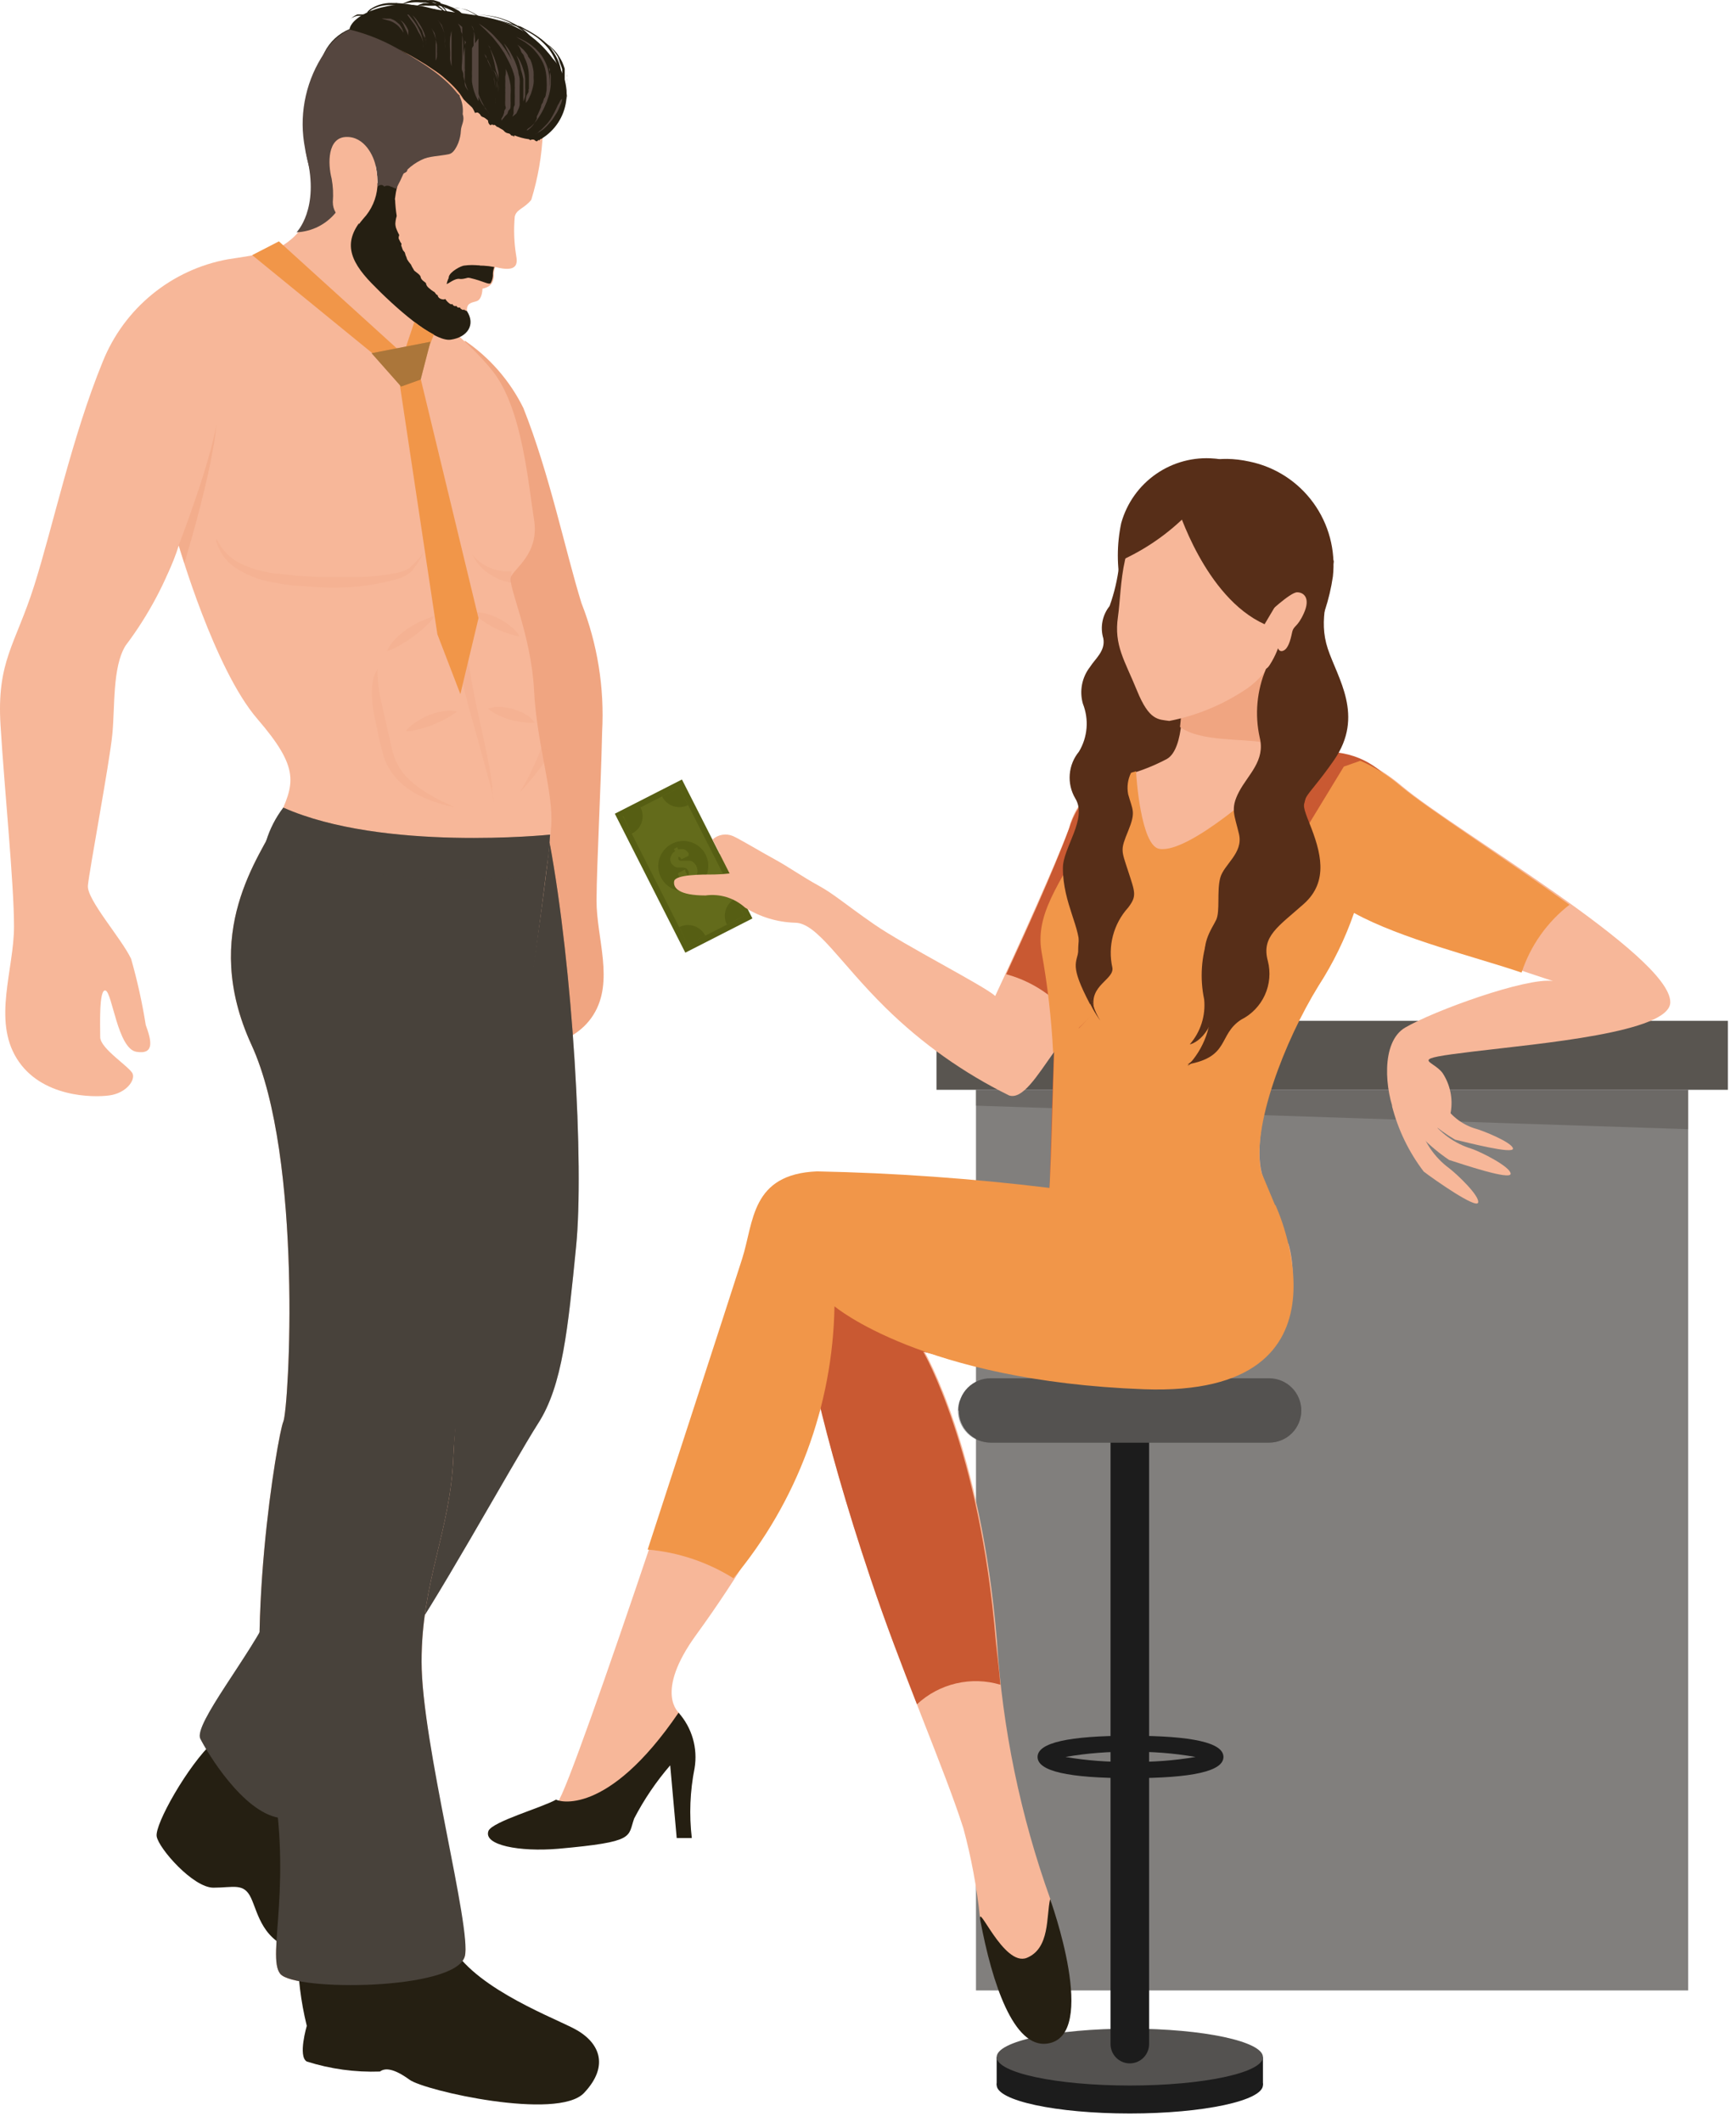<svg width="207" height="253" viewBox="0 0 207 253" fill="none" xmlns="http://www.w3.org/2000/svg">
<path d="M201.298 129.954H116.376V237.35H201.298V129.954Z" fill="#817F7D"/>
<path d="M206.035 121.729H111.666V129.954H206.035V121.729Z" fill="#595550"/>
<path opacity="0.5" d="M116.376 129.954V131.843L201.298 134.65V129.954H116.376Z" fill="#595550"/>
<path d="M58.996 110.586C59.993 108.391 63.733 104.473 63.512 102.833C63.29 101.194 61.406 90.107 61.129 87.162C61.212 84.026 60.772 80.899 59.827 77.909C59.079 76.491 57.527 73.24 56.363 70.823L55.421 40.618C58.401 42.646 60.806 45.413 62.404 48.649C65.534 56.513 67.418 65.738 69.33 71.906C71.246 76.791 72.088 82.032 71.796 87.273C71.658 93.858 71.159 102.833 71.131 107.335C71.103 111.836 73.292 117.005 70.743 121.034C68.194 125.063 62.791 125.063 61.129 124.868C59.467 124.674 58.358 123.312 58.774 122.618C59.19 121.923 62.126 119.978 62.154 118.728C62.182 117.477 62.32 113.698 61.628 113.809C60.935 113.92 60.325 119.978 58.358 120.228C56.391 120.478 56.834 118.95 57.416 117.449C57.791 115.129 58.318 112.836 58.996 110.586V110.586Z" fill="#F0A581"/>
<path d="M65.534 100.472C68.305 115.393 69.663 138.929 68.693 148.654C67.723 158.38 67.086 165.187 64.177 169.717C61.267 174.246 50.905 193.058 47.691 196.948C44.477 200.838 47.691 164.215 47.691 164.215L51.57 107.502L65.534 100.472Z" fill="#48423B"/>
<g style="mix-blend-mode:multiply" opacity="0.3">
<path d="M65.534 100.472C68.305 115.393 69.663 138.929 68.693 148.654C67.723 158.38 67.086 165.187 64.177 169.717C61.267 174.246 50.905 193.058 47.691 196.948C44.477 200.838 47.691 164.215 47.691 164.215L51.57 107.502L65.534 100.472Z" fill="#48423B"/>
</g>
<path d="M36.608 27.364C34.697 29.948 30.374 30.421 27.16 30.921C23.851 31.526 20.748 32.963 18.142 35.096C15.535 37.229 13.51 39.989 12.254 43.119C8.569 52.122 6.325 62.737 4.081 69.823C1.836 76.908 -0.408 78.826 0.063 86.495C0.534 94.164 1.67 105.334 1.67 110.475C1.67 115.615 -0.879 121.59 2.003 126.23C4.884 130.87 11.091 130.898 13.058 130.62C15.025 130.343 16.105 128.87 15.828 128.064C15.551 127.258 11.949 125.063 11.949 123.674C11.949 122.284 11.783 117.866 12.587 118.116C13.39 118.366 14.027 125.063 16.272 125.424C18.516 125.785 18.017 123.979 17.38 122.229C16.956 119.566 16.373 116.93 15.634 114.337C14.498 111.92 10.342 107.279 10.481 105.612C10.62 103.945 13.058 90.968 13.39 87.606C13.723 84.244 13.39 79.548 14.969 76.992C17.703 73.372 19.845 69.338 21.314 65.043C21.314 65.043 25.553 79.77 30.679 85.717C35.805 91.663 35.168 93.441 33.09 97.776C31.012 102.111 23.808 111.17 29.986 124.591C36.165 138.012 34.447 168.022 33.782 169.522C33.117 171.023 28.961 195.364 32.065 209.841C35.168 224.318 31.704 233.293 33.422 235.377C35.14 237.461 54.036 237.267 55.421 233.293C56.253 231.015 50.268 207.785 50.268 198.143C50.268 188.501 53.703 182.61 54.064 173.662C54.424 164.715 57.499 140.568 59.91 133.677C62.32 126.786 65.451 102.639 65.728 98.499C66.005 94.358 64.01 88.857 63.678 82.299C63.346 75.741 60.575 69.906 60.907 68.85C61.24 67.794 64.343 66.071 63.678 61.959C63.013 57.846 62.293 48.871 58.857 44.397C55.421 39.924 48.55 35.422 48.218 33.7C47.885 31.977 36.608 27.364 36.608 27.364Z" fill="#F7B799"/>
<path d="M35.5 232.71C35.503 235.697 35.866 238.673 36.581 241.574C36.581 241.574 35.5 245.214 36.581 245.825C39.401 246.72 42.352 247.124 45.308 247.02C45.918 246.548 46.998 246.659 48.827 247.993C50.656 249.326 66.504 252.883 69.635 249.576C72.766 246.27 71.463 243.408 68.305 241.824C65.146 240.24 55.754 236.6 53.51 231.376C51.265 226.152 35.5 232.71 35.5 232.71Z" fill="#251F12"/>
<path d="M25.443 207.701C22.423 210.48 18.433 217.538 18.682 218.983C18.931 220.428 23.032 225.096 25.443 225.096C27.853 225.096 29.072 224.485 29.931 226.319C30.79 228.153 31.261 231.515 35.472 232.626C39.684 233.738 44.311 221.678 43.785 220.122C43.258 218.566 25.443 207.701 25.443 207.701Z" fill="#251F12"/>
<path d="M37.218 23.529C36.858 28.559 32.286 30.615 28.435 30.865C33.906 34.87 39.962 38.001 46.389 40.146C46.389 40.146 47.442 36.228 50.296 37.367C52.651 38.173 37.218 23.529 37.218 23.529Z" fill="#F7B799"/>
<path d="M37.606 21.029C37.606 21.695 37.772 23.39 37.883 24.835C38.16 29.476 36.691 30.587 36.691 30.587C36.691 30.587 38.132 28.948 40.321 31.004C42.115 32.709 44.063 34.244 46.139 35.589L41.568 21.251L37.606 21.029Z" fill="#F7B799"/>
<path d="M38.16 23.057C39.803 25.543 41.178 28.198 42.261 30.976C42.648 31.727 44.616 30.504 44.699 29.392C44.782 28.281 45.752 25.669 44.145 24.835C42.204 24.072 40.202 23.477 38.16 23.057V23.057Z" fill="#F7B799"/>
<path d="M40.044 25.336C39.475 26.04 38.763 26.614 37.956 27.022C37.149 27.429 36.264 27.659 35.362 27.698C35.362 27.698 38.132 24.919 36.581 18.695C35.999 16.333 38.077 19.389 38.077 19.389L40.044 25.336Z" fill="#55463F"/>
<path d="M59.051 31.838C58.958 32.078 58.902 32.331 58.885 32.588C58.885 33.283 58.885 34.144 57.527 34.422C57.527 34.422 57.527 35.728 56.807 35.922C56.086 36.117 55.643 36.2 55.671 37.09C55.698 37.979 51.709 36.7 51.709 36.7L45.724 27.169L45.502 18.833L50.212 16.305L53.981 9.303L61.101 13.915L64.731 15.805C64.617 18.53 64.151 21.23 63.346 23.835C62.487 24.891 61.572 24.947 61.378 25.836C61.241 27.374 61.297 28.924 61.544 30.448C61.711 31.365 61.794 32.56 59.051 31.838Z" fill="#F7B799"/>
<path d="M65.922 6.996C61.572 1.105 55.643 2.106 51.099 0.911C46.555 -0.284 42.011 1.717 41.679 3.467C40.381 4.003 39.319 4.99 38.687 6.246C37.947 7.692 37.451 9.25 37.218 10.859L38.797 11.859C40.155 12.748 41.568 13.498 42.981 14.36C43.823 14.76 44.606 15.275 45.308 15.888C45.918 16.36 45.308 12.915 45.946 13.415C46.084 13.415 48.301 14.971 48.412 15.082C49.575 14.276 50.767 16.583 51.958 16.36C53.925 15.944 54.729 11.053 54.729 11.22C54.729 11.386 60.519 17.527 64.592 16.527C65.376 16.047 66.043 15.4 66.547 14.63C67.051 13.861 67.378 12.989 67.505 12.077C67.632 11.165 67.556 10.237 67.282 9.358C67.009 8.48 66.544 7.673 65.922 6.996Z" fill="#251F12"/>
<path d="M56.336 31.699C54.978 31.699 53.565 32.282 53.26 33.866C53.644 33.555 54.09 33.329 54.568 33.204C55.045 33.08 55.544 33.059 56.031 33.144C57.693 33.533 58.192 33.95 58.497 33.783C58.708 33.422 58.805 33.005 58.774 32.588C58.791 32.331 58.847 32.078 58.94 31.838C58.082 31.674 57.206 31.627 56.336 31.699V31.699Z" fill="#251F12"/>
<path d="M64.537 15.638C64.688 15.424 64.827 15.201 64.952 14.971C65.308 14.392 65.623 13.788 65.894 13.165C66.281 12.281 66.533 11.345 66.642 10.386C66.712 9.851 66.712 9.31 66.642 8.775C66.593 8.215 66.443 7.669 66.199 7.163C65.984 6.642 65.694 6.156 65.34 5.718C64.987 5.304 64.598 4.923 64.177 4.579C63.766 4.265 63.331 3.987 62.874 3.745C62.476 3.516 62.059 3.321 61.628 3.162L60.575 2.8L59.688 2.495L58.94 2.272L59.716 2.467L60.575 2.717C60.953 2.808 61.324 2.928 61.683 3.078C62.099 3.078 62.514 3.439 62.958 3.634C63.419 3.882 63.863 4.16 64.287 4.468C64.742 4.792 65.16 5.165 65.534 5.579C65.905 6.031 66.222 6.525 66.476 7.052C66.726 7.577 66.885 8.141 66.947 8.719C67.002 9.283 67.002 9.85 66.947 10.414C66.821 11.366 66.579 12.299 66.227 13.193C65.96 13.84 65.655 14.471 65.313 15.082C65.18 15.323 65.032 15.556 64.869 15.777L64.537 15.638Z" fill="#251F12"/>
<path d="M63.345 15.666C63.507 15.527 63.639 15.357 63.733 15.165C64.07 14.496 64.322 13.786 64.481 13.054C64.737 12.008 64.867 10.935 64.869 9.858C64.878 8.623 64.652 7.397 64.204 6.246C63.968 5.667 63.651 5.124 63.262 4.634C62.891 4.147 62.441 3.724 61.932 3.384C61.055 2.741 60.056 2.287 58.995 2.05C58.25 1.869 57.489 1.757 56.724 1.717V1.717C57.496 1.749 58.265 1.842 59.023 1.995C60.1 2.23 61.124 2.664 62.043 3.273C62.56 3.614 63.018 4.036 63.401 4.523C63.81 5.024 64.154 5.575 64.426 6.163C64.924 7.341 65.187 8.606 65.202 9.886C65.222 10.996 65.12 12.105 64.897 13.193C64.737 13.97 64.486 14.725 64.149 15.443C64.036 15.655 63.896 15.851 63.733 16.027C63.688 16.04 63.64 16.04 63.595 16.027H63.429L63.345 15.666Z" fill="#251F12"/>
<path d="M53.814 9.08V8.858C53.996 8.348 54.108 7.815 54.147 7.274C54.227 6.498 54.227 5.716 54.147 4.94C54.062 4.498 53.951 4.062 53.814 3.634C53.671 3.204 53.475 2.794 53.233 2.411C53.094 1.971 52.899 1.55 52.651 1.161C52.315 0.886 51.942 0.662 51.542 0.494L50.794 0.3H50.185C49.816 0.258 49.445 0.258 49.077 0.3C48.76 0.326 48.445 0.372 48.135 0.438L47.414 0.577L46.805 0.772L47.414 0.577C47.647 0.489 47.889 0.424 48.135 0.383C48.439 0.238 48.754 0.117 49.077 0.022C49.455 -0.007 49.834 -0.007 50.212 0.022H50.822L51.459 0.216C51.906 0.402 52.311 0.676 52.651 1.022C53.022 1.316 53.349 1.662 53.62 2.05C53.871 2.456 54.084 2.884 54.258 3.328C54.421 3.753 54.551 4.189 54.646 4.634C54.8 5.44 54.865 6.26 54.84 7.08C54.833 7.667 54.73 8.249 54.535 8.802C54.539 8.895 54.539 8.988 54.535 9.08C54.535 9.08 54.535 9.247 54.396 9.33L53.814 9.08Z" fill="#251F12"/>
<path d="M52.429 6.079L52.651 5.774C52.749 5.665 52.833 5.543 52.9 5.412C53.014 5.249 53.107 5.071 53.177 4.884C53.281 4.671 53.365 4.447 53.426 4.217C53.488 3.961 53.535 3.701 53.565 3.439C53.58 3.31 53.58 3.18 53.565 3.05C53.579 2.903 53.579 2.754 53.565 2.606C53.565 2.467 53.565 2.328 53.565 2.189L53.399 1.772C53.285 1.506 53.125 1.261 52.928 1.05L52.789 0.883L52.651 0.772L52.29 0.522C52.054 0.397 51.803 0.304 51.542 0.244C51.303 0.22 51.062 0.22 50.822 0.244H49.326L49.88 0.022H50.351H50.988C51.228 -0.003 51.469 -0.003 51.709 0.022C51.974 0.084 52.233 0.167 52.484 0.272C52.548 0.388 52.603 0.509 52.651 0.633H52.845V0.8C53.078 1.021 53.266 1.285 53.399 1.578L53.565 1.995C53.578 2.152 53.578 2.31 53.565 2.467C53.579 2.615 53.579 2.764 53.565 2.912C53.578 3.059 53.578 3.208 53.565 3.356C53.58 3.643 53.58 3.931 53.565 4.217C53.508 4.463 53.433 4.704 53.343 4.94C53.285 5.149 53.191 5.346 53.066 5.523C52.995 5.678 52.912 5.827 52.817 5.968L52.54 6.274L52.429 6.079Z" fill="#251F12"/>
<path d="M60.436 9.58C60.436 9.58 60.436 9.358 60.436 8.941V8.58V8.191C60.416 7.88 60.361 7.572 60.27 7.274C60.2 6.907 60.108 6.545 59.993 6.19C59.86 5.792 59.703 5.402 59.522 5.023C59.522 4.801 59.3 4.634 59.217 4.44C59.12 4.232 58.999 4.036 58.857 3.856L58.469 3.273L57.86 2.8C57.721 2.634 57.527 2.495 57.361 2.328C57.281 2.239 57.188 2.164 57.084 2.106L56.807 1.856C56.447 1.595 56.056 1.38 55.643 1.216C55.25 1.066 54.841 0.963 54.424 0.911H53.842H53.011H52.789H52.318L51.626 1.105L50.988 1.383L51.598 1.161C51.825 1.05 52.068 0.975 52.318 0.939H52.761H53.842C54.035 0.911 54.231 0.911 54.424 0.939C54.857 0.972 55.285 1.056 55.698 1.189C56.121 1.369 56.529 1.582 56.917 1.828L57.222 2.022C57.326 2.081 57.42 2.156 57.499 2.245L58.053 2.717L58.525 3.245L58.968 3.828C58.968 3.995 59.217 4.217 59.356 4.412C59.477 4.6 59.588 4.795 59.688 4.996C59.882 5.412 60.076 5.801 60.215 6.19C60.353 6.579 60.464 6.968 60.547 7.302C60.638 7.622 60.712 7.946 60.769 8.274C60.79 8.524 60.79 8.775 60.769 9.025C60.769 9.441 60.769 9.692 60.769 9.692L60.436 9.58Z" fill="#251F12"/>
<path d="M49.16 3.578C49.121 3.316 49.066 3.056 48.993 2.8C48.904 2.492 48.784 2.194 48.633 1.911L48.356 1.439C48.218 1.3 48.107 1.133 47.968 1.022C47.83 0.911 47.968 1.022 47.746 0.855L47.497 0.55C47.378 0.46 47.247 0.385 47.109 0.327C46.934 0.315 46.758 0.315 46.583 0.327C46.435 0.314 46.287 0.314 46.139 0.327H45.142H45.419H46.611C46.786 0.314 46.962 0.314 47.137 0.327C47.328 0.384 47.514 0.459 47.691 0.55H47.968L48.218 0.716C48.378 0.841 48.527 0.98 48.661 1.133L49.021 1.606C49.192 1.909 49.34 2.225 49.464 2.55C49.557 2.785 49.631 3.026 49.686 3.273C49.698 3.346 49.698 3.421 49.686 3.495V3.495L49.16 3.578Z" fill="#251F12"/>
<path d="M50.24 1.383L49.88 1.272L49.132 1.022C48.315 0.809 47.48 0.669 46.638 0.605C45.838 0.57 45.044 0.752 44.339 1.133L43.978 1.439L43.757 1.717L43.591 1.995L43.729 1.717L43.812 1.411C43.919 1.286 44.04 1.174 44.172 1.078C44.905 0.596 45.763 0.345 46.638 0.355C47.513 0.345 48.386 0.429 49.243 0.605L50.074 0.8H50.379L50.24 1.383Z" fill="#251F12"/>
<path d="M56.973 4.162L56.807 3.828C56.72 3.726 56.646 3.614 56.585 3.495L56.225 3.078C55.908 2.746 55.565 2.44 55.2 2.161L54.59 1.689L53.87 1.272L53.149 0.939C52.909 0.831 52.658 0.747 52.401 0.689C52.171 0.662 51.939 0.662 51.709 0.689H51.348H51.044C50.86 0.66 50.673 0.66 50.489 0.689H50.074H49.714L50.074 0.522L50.489 0.383C50.674 0.365 50.859 0.365 51.044 0.383H51.709C51.958 0.383 52.18 0.383 52.457 0.383L53.233 0.605L54.008 0.911L54.729 1.3L55.421 1.883C55.813 2.161 56.183 2.468 56.53 2.8L56.917 3.217L57.222 3.578C57.278 3.695 57.343 3.806 57.416 3.912L56.973 4.162Z" fill="#251F12"/>
<path d="M44.81 2.8C44.81 2.8 44.81 2.8 44.643 2.8H44.477L44.339 2.384C44.039 2.141 43.689 1.969 43.313 1.883H42.676C42.492 1.905 42.313 1.962 42.15 2.05C42.021 2.097 41.899 2.162 41.79 2.245V2.245L42.122 1.995C42.275 1.88 42.443 1.786 42.621 1.717H42.953H43.313C43.743 1.758 44.158 1.89 44.532 2.106H44.727H44.865L44.81 2.8Z" fill="#251F12"/>
<path d="M64.703 16.471C64.525 16.519 64.368 16.627 64.26 16.777C64.26 16.777 64.26 16.583 64.121 16.777C63.983 16.972 63.733 16.694 63.733 16.694C63.733 16.694 63.456 16.527 63.318 16.694C63.179 16.861 63.318 16.694 63.318 16.694C63.318 16.694 63.318 16.694 63.179 16.694C63.041 16.694 63.179 16.694 63.179 16.694C63.179 16.694 63.041 16.499 62.93 16.471C62.819 16.444 62.93 16.471 62.93 16.471C62.93 16.471 62.791 16.166 62.542 16.221C62.488 16.202 62.43 16.202 62.376 16.221C62.376 16.221 62.376 15.999 62.126 15.944C61.877 15.888 62.32 15.694 62.376 15.666C62.431 15.638 62.376 15.443 62.93 15.666C63.5 15.978 64.093 16.247 64.703 16.471V16.471Z" fill="#251F12"/>
<path d="M55.061 11.359C55.749 11.925 56.291 12.65 56.64 13.47C56.64 13.47 57.111 13.248 57.278 13.693C57.444 14.137 58.192 13.915 58.192 14.36C58.192 14.804 58.497 14.943 58.497 14.943C58.517 14.915 58.544 14.891 58.576 14.875C58.607 14.859 58.642 14.851 58.677 14.851C58.712 14.851 58.747 14.859 58.778 14.875C58.809 14.891 58.837 14.915 58.857 14.943C58.857 14.943 59.023 14.638 59.217 15.11C59.376 15.101 59.535 15.134 59.676 15.208C59.817 15.281 59.936 15.391 60.021 15.527C60.381 16.027 60.741 15.805 60.88 16.055C61.018 16.305 61.212 16.055 61.295 16.36C61.295 16.36 61.295 15.916 61.628 16.11C61.96 16.305 61.932 15.388 61.461 15.11C60.99 14.832 58.857 13.915 58.608 13.915C58.358 13.915 55.061 11.359 55.061 11.359Z" fill="#251F12"/>
<path d="M54.784 11.442C55.116 12.113 55.25 12.865 55.172 13.61C55.449 14.471 54.978 14.86 54.95 15.638C54.923 16.416 54.535 17.805 53.814 18.139C53.094 18.472 51.986 16.916 51.986 16.916L52.651 13.47L54.784 11.442Z" fill="#55463F"/>
<path d="M43.313 25.975C40.903 28.753 41.596 30.976 44.311 33.783C47.026 36.589 51.736 40.785 53.731 40.507C55.726 40.229 56.751 38.729 55.671 37.09C55.671 37.09 53.177 37.09 50.129 33.338C48.806 31.848 47.862 30.059 47.38 28.123C46.897 26.187 46.89 24.163 47.359 22.223C47.359 22.223 47.109 22.251 47.109 22.251C47.109 22.251 46.195 22.057 46.056 21.89C45.918 21.723 45.724 21.89 45.724 21.89C45.724 21.89 45.475 21.529 44.92 21.89C44.89 23.401 44.32 24.85 43.313 25.975Z" fill="#251F12"/>
<path d="M45.004 22.251C45.558 21.807 45.807 22.251 45.807 22.251C45.924 22.18 46.058 22.142 46.195 22.142C46.332 22.142 46.466 22.18 46.583 22.251C46.749 22.251 47.276 22.613 47.303 22.474C48.411 18.417 51.542 18.806 53.51 18.389C55.477 17.972 54.673 11.637 54.84 11.275C52.999 9.188 50.755 7.496 48.245 6.302C46.22 5.026 44.003 4.088 41.679 3.523C40.419 4.117 39.373 5.087 38.686 6.302C36.571 9.427 35.7 13.234 36.248 16.972C36.453 18.377 36.777 19.762 37.218 21.112C37.704 22.637 38.606 23.994 39.822 25.03C39.822 25.03 39.268 17.639 41.374 17.611C42.079 17.689 42.757 17.93 43.353 18.316C43.95 18.701 44.448 19.221 44.81 19.834C44.972 20.619 45.038 21.422 45.004 22.223V22.251Z" fill="#55463F"/>
<path d="M55.421 12.47V12.165C55.176 11.781 54.878 11.435 54.535 11.136C54.197 10.701 53.826 10.292 53.426 9.914C52.963 9.468 52.472 9.05 51.958 8.663C51.432 8.274 50.905 7.885 50.379 7.552L48.966 6.663L47.553 5.857L48.993 6.635L50.434 7.496C50.961 7.802 51.487 8.191 52.041 8.552C52.595 8.913 53.066 9.358 53.537 9.775C53.954 10.154 54.343 10.562 54.701 10.998C54.956 11.318 55.178 11.662 55.366 12.026L55.505 12.331L55.421 12.47Z" fill="#F0A581"/>
<path d="M64.675 15.944L64.98 15.749L65.285 15.471L65.645 15.082L66.033 14.582C66.219 14.382 66.377 14.158 66.504 13.915C66.643 13.721 66.753 13.47 66.892 13.248L67.224 12.526C67.333 12.292 67.426 12.05 67.501 11.803C67.549 11.583 67.585 11.36 67.612 11.136C67.637 10.905 67.637 10.673 67.612 10.442C67.612 10.442 67.612 10.22 67.612 10.108V9.775C67.612 9.58 67.612 9.414 67.612 9.247C67.612 9.08 67.612 8.941 67.612 8.83V8.469C67.619 8.589 67.619 8.71 67.612 8.83C67.632 8.968 67.632 9.109 67.612 9.247C67.629 9.423 67.629 9.599 67.612 9.775C67.626 9.886 67.626 9.998 67.612 10.108V10.442C67.624 10.682 67.624 10.924 67.612 11.164C67.612 11.414 67.612 11.664 67.446 11.942C67.28 12.22 67.308 12.442 67.197 12.693C67.112 12.949 67.01 13.2 66.892 13.443L66.559 14.137C66.421 14.36 66.31 14.582 66.172 14.777L65.784 15.332L65.424 15.749L65.091 16.082L64.814 16.305L64.675 15.944Z" fill="#251F12"/>
<path d="M66.504 12.554L66.698 12.192C66.764 12.077 66.82 11.956 66.864 11.831C66.864 11.664 66.864 11.498 67.031 11.275C67.046 11.063 67.046 10.849 67.031 10.636C67.058 10.387 67.058 10.135 67.031 9.886C67.031 9.608 67.031 9.33 67.031 9.08V8.663V8.247C66.955 7.982 66.862 7.722 66.753 7.469C66.686 7.223 66.603 6.981 66.504 6.746C66.369 6.524 66.221 6.311 66.061 6.107C65.922 5.912 65.728 5.774 65.59 5.607L65.146 5.246L64.758 4.996L64.426 4.801L64.786 4.996C64.924 5.054 65.054 5.129 65.174 5.218L65.645 5.551C65.784 5.718 65.978 5.857 66.144 6.051C66.31 6.246 66.476 6.44 66.615 6.663C66.77 6.894 66.909 7.135 67.031 7.385C67.149 7.647 67.25 7.916 67.335 8.191V8.608V9.025C67.335 9.303 67.335 9.58 67.335 9.858C67.35 10.127 67.35 10.396 67.335 10.664C67.35 10.895 67.35 11.127 67.335 11.359L67.169 11.942C67.122 12.103 67.067 12.26 67.003 12.415L66.837 12.748L66.504 12.554Z" fill="#251F12"/>
<path d="M62.708 12.276V11.942C62.708 11.748 62.708 11.47 62.93 11.136C63.152 10.803 62.93 10.775 63.068 10.581V9.969C63.068 9.969 63.068 9.747 63.068 9.636V9.303C63.078 8.845 63.032 8.387 62.93 7.941C62.882 7.723 62.817 7.51 62.736 7.302L62.487 6.746C62.487 6.579 62.293 6.385 62.182 6.246C62.106 6.017 62.013 5.794 61.905 5.579L61.683 5.329L61.96 5.523L62.237 5.774C62.361 5.87 62.473 5.982 62.57 6.107C62.705 6.252 62.826 6.41 62.93 6.579C62.93 6.774 63.152 6.941 63.262 7.163C63.353 7.379 63.427 7.602 63.484 7.83C63.546 8.067 63.592 8.309 63.623 8.552C63.636 8.793 63.636 9.034 63.623 9.275C63.652 9.505 63.652 9.739 63.623 9.969C63.593 10.186 63.546 10.399 63.484 10.608L63.318 11.164C63.179 11.498 63.041 11.775 62.958 11.942L62.708 12.276Z" fill="#55463F"/>
<path d="M56.225 3.078C56.287 3.176 56.343 3.278 56.391 3.384C56.539 3.785 56.623 4.207 56.641 4.634C56.641 5.162 56.641 5.774 56.641 6.44C56.599 7.116 56.599 7.793 56.641 8.469C56.64 9.144 56.724 9.816 56.89 10.47C56.947 10.77 57.021 11.067 57.111 11.359C57.222 11.637 57.333 11.887 57.444 12.109L57.776 12.748L58.081 13.193L58.358 13.582L58.192 13.332L57.832 12.915C57.832 12.748 57.583 12.554 57.444 12.303C57.305 12.053 57.195 11.831 57.056 11.553C56.931 11.259 56.838 10.951 56.779 10.636C56.604 9.964 56.502 9.274 56.474 8.58C56.432 7.895 56.432 7.209 56.474 6.524C56.474 5.885 56.474 5.273 56.474 4.745C56.54 4.341 56.54 3.928 56.474 3.523C56.438 3.408 56.392 3.296 56.336 3.189L56.225 3.078Z" fill="#55463F"/>
<path d="M60.076 5.162C60.402 5.514 60.682 5.906 60.907 6.329L61.24 6.968C61.358 7.202 61.46 7.443 61.544 7.691C61.644 7.954 61.727 8.223 61.794 8.497C61.794 8.802 61.932 9.08 61.96 9.358C61.987 9.654 61.987 9.951 61.96 10.247V10.664C61.96 10.664 61.96 10.942 61.96 11.081C61.96 11.22 61.96 11.359 61.96 11.498V11.887V12.248C61.972 12.35 61.972 12.452 61.96 12.554C61.921 12.747 61.856 12.934 61.766 13.109L61.572 13.526L61.101 13.915L61.24 13.526C61.24 13.526 61.24 13.276 61.24 13.109C61.24 12.943 61.24 12.748 61.378 12.526V12.22V11.859C61.392 11.609 61.392 11.358 61.378 11.109V10.664C61.392 10.525 61.392 10.386 61.378 10.247C61.378 9.969 61.378 9.692 61.378 9.414C61.378 9.136 61.378 8.858 61.212 8.58C61.155 8.316 61.081 8.056 60.99 7.802C60.997 7.552 60.988 7.301 60.963 7.052L60.713 6.413C60.61 6.243 60.518 6.066 60.436 5.885L60.298 5.579L60.076 5.162Z" fill="#55463F"/>
<path d="M61.572 6.607C61.773 6.853 61.941 7.124 62.071 7.413C62.207 7.699 62.318 7.997 62.404 8.302C62.52 8.653 62.594 9.017 62.625 9.386C62.625 9.58 62.625 9.775 62.625 9.969C62.625 10.164 62.625 10.331 62.625 10.497C62.64 10.673 62.64 10.85 62.625 11.025V11.47C62.569 11.689 62.495 11.902 62.404 12.109V12.359C62.397 12.267 62.397 12.174 62.404 12.081V11.803C62.39 11.683 62.39 11.562 62.404 11.442C62.404 11.303 62.404 11.136 62.404 10.998C62.404 10.859 62.404 10.664 62.404 10.497C62.404 10.331 62.404 9.803 62.404 9.441C62.343 9.073 62.25 8.71 62.126 8.358C62.072 8.048 61.998 7.741 61.905 7.441C61.813 7.156 61.702 6.877 61.572 6.607V6.607Z" fill="#55463F"/>
<path d="M62.791 15.527H62.93L63.262 15.249C63.445 15.077 63.603 14.88 63.733 14.665C63.882 14.425 64.011 14.175 64.121 13.915C64.458 13.288 64.727 12.627 64.925 11.942C65.037 11.551 65.12 11.151 65.174 10.747C65.202 10.34 65.202 9.932 65.174 9.525C65.167 9.132 65.12 8.741 65.036 8.358C64.951 7.969 64.811 7.595 64.62 7.246C64.449 6.92 64.245 6.613 64.01 6.329C63.802 6.059 63.57 5.808 63.318 5.579L62.958 5.301L62.625 5.051L62.071 4.718L61.545 4.412L62.099 4.634L62.681 4.94C62.944 5.084 63.195 5.251 63.429 5.44C63.698 5.649 63.949 5.881 64.177 6.135C64.451 6.426 64.684 6.753 64.869 7.107C65.071 7.467 65.229 7.849 65.34 8.247C65.553 9.091 65.6 9.969 65.479 10.831C65.479 11.248 65.313 11.664 65.202 12.026C64.983 12.694 64.675 13.329 64.287 13.915C64.016 14.361 63.68 14.764 63.29 15.11L62.93 15.36L62.791 15.527Z" fill="#55463F"/>
<path d="M65.479 8.024C65.488 8.107 65.488 8.191 65.479 8.274C65.561 8.51 65.626 8.752 65.673 8.997C65.686 9.163 65.686 9.331 65.673 9.497V10.053C65.649 10.457 65.584 10.857 65.479 11.248C65.427 11.446 65.362 11.641 65.285 11.831C65.24 12.027 65.165 12.214 65.063 12.387C64.94 12.709 64.782 13.016 64.592 13.304C64.47 13.527 64.331 13.741 64.177 13.943C64.13 14.023 64.074 14.098 64.01 14.165V13.887C64.127 13.672 64.229 13.449 64.315 13.22L64.509 12.776C64.509 12.776 64.509 12.442 64.703 12.276L64.869 11.748C65.034 11.556 65.182 11.352 65.313 11.136C65.419 10.762 65.503 10.382 65.562 9.997C65.562 9.83 65.562 9.636 65.562 9.469C65.575 9.312 65.575 9.154 65.562 8.997C65.582 8.756 65.582 8.515 65.562 8.274L65.479 8.024Z" fill="#55463F"/>
<path d="M57.084 2.8L57.499 3.078C57.871 3.329 58.223 3.608 58.552 3.912C58.769 4.111 58.973 4.325 59.162 4.551C59.397 4.789 59.619 5.039 59.827 5.301C60.021 5.579 60.242 5.857 60.436 6.163L60.713 6.635C60.816 6.796 60.909 6.963 60.99 7.135C61.146 7.461 61.284 7.795 61.406 8.135C61.529 8.471 61.631 8.815 61.711 9.164C61.711 9.358 61.711 9.497 61.711 9.664C61.711 9.83 61.711 9.997 61.711 10.164C61.738 10.46 61.738 10.757 61.711 11.053C61.728 11.303 61.728 11.553 61.711 11.803C61.729 11.997 61.729 12.193 61.711 12.387L61.572 12.859V12.359C61.591 12.174 61.591 11.988 61.572 11.803C61.586 11.553 61.586 11.303 61.572 11.053C61.598 10.767 61.598 10.478 61.572 10.192C61.572 9.886 61.572 9.553 61.378 9.247C61.302 8.906 61.2 8.572 61.074 8.247C60.943 7.915 60.795 7.59 60.63 7.274L60.381 6.802L60.132 6.329L59.55 5.468L58.94 4.69C58.76 4.464 58.566 4.251 58.358 4.051L57.832 3.523L57.416 3.134L57.084 2.8Z" fill="#55463F"/>
<path d="M54.59 2.8L54.784 3.078L54.95 3.467C54.95 3.634 54.95 3.801 55.089 3.995C55.168 4.436 55.215 4.882 55.227 5.329C55.227 5.801 55.227 6.329 55.227 6.829C55.261 7.342 55.326 7.853 55.421 8.358C55.406 8.589 55.406 8.821 55.421 9.052C55.406 9.247 55.406 9.442 55.421 9.636C55.447 9.808 55.494 9.976 55.56 10.136C55.585 10.273 55.632 10.404 55.698 10.525L55.837 10.859L55.643 10.553C55.556 10.446 55.491 10.323 55.449 10.192C55.424 10.045 55.415 9.896 55.421 9.747L55.255 9.136C55.255 8.913 55.255 8.691 55.117 8.441C54.978 8.191 55.117 7.441 55.117 6.913C55.117 6.385 55.117 5.885 55.117 5.412V4.718C55.117 4.495 55.117 4.301 55.117 4.106C55.117 3.912 55.117 3.745 55.117 3.578C55.124 3.458 55.124 3.337 55.117 3.217L54.59 2.8Z" fill="#55463F"/>
<path d="M53.842 3.69C53.842 3.69 53.842 3.995 53.842 4.468C53.842 4.94 53.842 5.579 53.842 6.19C53.842 6.802 53.842 6.802 53.842 7.107C53.842 7.413 53.842 7.663 53.842 7.885V8.191C53.826 8.274 53.826 8.358 53.842 8.441V8.636V8.441C53.827 8.368 53.827 8.292 53.842 8.219C53.842 8.219 53.842 8.024 53.842 7.913C53.765 7.649 53.709 7.38 53.676 7.107C53.661 6.96 53.661 6.811 53.676 6.663V6.19C53.629 5.617 53.629 5.041 53.676 4.468C53.759 3.995 53.842 3.69 53.842 3.69Z" fill="#55463F"/>
<path d="M57.693 6.413C57.766 6.472 57.823 6.549 57.86 6.635C57.86 6.774 58.081 6.996 58.22 7.274C58.543 7.947 58.785 8.656 58.94 9.386C59.012 9.79 59.058 10.198 59.079 10.608C59.079 10.97 59.079 11.331 59.079 11.637C59.085 11.775 59.085 11.915 59.079 12.053C59.095 12.155 59.095 12.258 59.079 12.359V12.637V12.359C59.079 12.359 59.079 12.165 59.079 12.026C59.066 11.896 59.066 11.766 59.079 11.637V11.136C59.079 10.97 59.079 10.803 59.079 10.608C59.048 10.226 58.993 9.845 58.913 9.469C58.913 9.08 58.746 8.691 58.663 8.33L58.192 7.357L57.943 6.663C57.873 6.567 57.789 6.482 57.693 6.413V6.413Z" fill="#55463F"/>
<path d="M58.801 8.358L58.995 8.636C59.131 8.934 59.215 9.254 59.245 9.58C59.302 9.902 59.302 10.231 59.245 10.553C59.245 10.553 59.245 10.775 59.245 10.859V10.525C59.245 10.275 59.245 9.942 59.245 9.608C59.245 9.275 59.245 8.941 59.106 8.691C59.016 8.57 58.914 8.458 58.801 8.358V8.358Z" fill="#55463F"/>
<path d="M58.192 5.357C58.39 5.664 58.557 5.989 58.691 6.329C58.855 6.67 58.994 7.023 59.106 7.385C59.249 7.793 59.361 8.211 59.439 8.636C59.454 8.848 59.454 9.062 59.439 9.275C59.453 9.488 59.453 9.701 59.439 9.914C59.468 10.293 59.468 10.674 59.439 11.053V11.498C59.439 11.498 59.439 11.72 59.439 11.831V12.109V11.803C59.439 11.803 59.439 11.609 59.439 11.47C59.439 11.331 59.439 11.192 59.439 11.025V10.525C59.425 10.331 59.425 10.136 59.439 9.942C59.439 9.525 59.439 9.108 59.245 8.691C59.051 8.274 59.051 7.858 58.94 7.469C58.829 7.08 58.746 6.691 58.635 6.385C58.525 6.079 58.469 5.829 58.414 5.635L58.192 5.357Z" fill="#55463F"/>
<path d="M48.55 1.744H48.716L49.077 2.161C49.444 2.59 49.751 3.067 49.991 3.578C50.125 3.856 50.236 4.144 50.323 4.44C50.402 4.694 50.458 4.954 50.489 5.218C50.504 5.403 50.504 5.589 50.489 5.774C50.489 5.774 50.489 5.44 50.489 5.218C50.449 4.968 50.374 4.725 50.268 4.495C50.161 4.252 50.031 4.019 49.88 3.801C49.758 3.524 49.619 3.255 49.464 2.995L48.993 2.356L48.661 1.883L48.55 1.744Z" fill="#55463F"/>
<path d="M49.88 2.995C49.976 3.052 50.061 3.128 50.129 3.217C50.293 3.402 50.416 3.62 50.49 3.856C50.578 4.079 50.634 4.313 50.656 4.551C50.673 4.661 50.673 4.774 50.656 4.884C50.648 4.783 50.648 4.68 50.656 4.579C50.559 4.362 50.476 4.139 50.406 3.912C50.406 3.69 50.212 3.439 50.129 3.273L49.88 2.995Z" fill="#55463F"/>
<path d="M49.187 1.828C49.347 1.973 49.496 2.131 49.631 2.3L50.019 2.856C50.164 3.078 50.294 3.31 50.406 3.551C50.527 3.78 50.62 4.022 50.683 4.273C50.753 4.49 50.8 4.713 50.822 4.94C50.834 5.097 50.834 5.255 50.822 5.412C50.83 5.264 50.83 5.116 50.822 4.968C50.822 4.773 50.822 4.551 50.628 4.329C50.434 4.106 50.434 3.856 50.323 3.634L49.88 2.967C49.781 2.766 49.67 2.571 49.547 2.384L49.187 1.828Z" fill="#55463F"/>
<path d="M51.431 3.328C51.541 3.514 51.633 3.71 51.709 3.912C51.799 4.119 51.873 4.332 51.93 4.551L52.096 5.329C52.11 5.588 52.11 5.848 52.096 6.107C52.113 6.329 52.113 6.552 52.096 6.774C52.075 6.938 52.028 7.097 51.958 7.246V7.413C51.951 7.348 51.951 7.283 51.958 7.218C51.958 7.218 51.958 6.968 51.958 6.774V6.107V5.357C51.974 5.107 51.974 4.856 51.958 4.607C51.931 4.381 51.884 4.158 51.819 3.94L51.431 3.328Z" fill="#55463F"/>
<path d="M47.497 2.3L47.885 2.495C48.126 2.682 48.325 2.919 48.467 3.189C48.552 3.332 48.626 3.48 48.689 3.634V4.079C48.7 4.171 48.7 4.264 48.689 4.356V4.495V4.217C48.587 3.941 48.466 3.672 48.328 3.412L48.051 2.8C47.975 2.684 47.892 2.573 47.802 2.467L47.497 2.3Z" fill="#55463F"/>
<path d="M45.502 2.217C45.677 2.192 45.854 2.192 46.029 2.217H46.555C46.759 2.286 46.955 2.38 47.137 2.495L47.636 2.912L47.802 3.162L47.941 3.384L48.079 3.745V3.884C48.023 3.768 47.958 3.656 47.885 3.551L47.553 3.162C47.417 3.027 47.268 2.906 47.109 2.8C46.946 2.686 46.769 2.593 46.583 2.522L46.001 2.356L45.502 2.217Z" fill="#55463F"/>
<path d="M60.298 8.191C60.445 8.505 60.565 8.83 60.658 9.164C60.757 9.5 60.831 9.844 60.88 10.192C60.908 10.589 60.908 10.989 60.88 11.386C60.88 11.609 60.88 11.803 60.88 11.998C60.895 12.192 60.895 12.387 60.88 12.581C60.88 12.776 60.88 12.97 60.713 13.109C60.547 13.248 60.575 13.443 60.492 13.582L60.159 13.915C60.109 14.009 60.043 14.093 59.965 14.165L59.799 14.387V14.137L59.965 13.86C60.004 13.727 60.05 13.597 60.104 13.47C60.104 13.47 60.104 13.165 60.242 13.026C60.381 12.887 60.242 12.665 60.242 12.498C60.231 12.313 60.231 12.127 60.242 11.942C60.242 11.748 60.242 11.553 60.242 11.359C60.256 11.155 60.256 10.951 60.242 10.747C60.256 10.562 60.256 10.377 60.242 10.192C60.261 9.849 60.261 9.506 60.242 9.164C60.381 8.608 60.298 8.191 60.298 8.191Z" fill="#55463F"/>
<path d="M67.003 11.775C67.015 11.849 67.015 11.924 67.003 11.998C66.953 12.21 66.879 12.415 66.781 12.609C66.676 12.898 66.546 13.177 66.393 13.443L65.839 14.304L65.479 14.721L65.146 15.082L64.786 15.416L64.426 15.666L63.872 15.999H63.65H63.844L64.094 15.86L64.343 15.61C64.467 15.534 64.579 15.441 64.675 15.332L65.008 14.999L65.34 14.638L65.645 14.221C65.972 13.687 66.259 13.13 66.504 12.554C66.62 12.377 66.722 12.191 66.809 11.998L67.003 11.775Z" fill="#55463F"/>
<path d="M55.421 4.801V5.579C55.421 5.996 55.421 6.524 55.421 7.08C55.421 7.635 55.421 8.163 55.421 8.58C55.421 8.997 55.421 8.969 55.421 9.08V9.191V9.025C55.407 8.858 55.407 8.691 55.421 8.524C55.293 8.025 55.218 7.512 55.2 6.996C55.245 6.52 55.319 6.047 55.421 5.579C55.421 5.385 55.421 5.218 55.56 5.079L55.421 4.801Z" fill="#55463F"/>
<path d="M57.056 4.579C57.056 4.579 57.056 5.051 57.056 5.746C57.056 6.44 57.056 6.524 57.056 6.968C57.056 7.413 57.056 7.885 57.056 8.358C57.056 8.83 57.056 8.83 57.056 9.052V9.747V10.358C57.056 10.581 57.056 10.747 57.056 10.942C57.064 11.09 57.064 11.238 57.056 11.386C57.056 11.386 57.056 11.637 57.056 11.748V12.053L56.89 11.775L56.724 11.414L56.557 10.97C56.43 10.581 56.337 10.181 56.28 9.775C56.267 9.544 56.267 9.312 56.28 9.08C56.266 8.84 56.266 8.598 56.28 8.358C56.28 7.885 56.28 7.413 56.28 6.968C56.28 6.524 56.28 6.107 56.28 5.746C56.515 5.342 56.775 4.952 57.056 4.579V4.579Z" fill="#55463F"/>
<path d="M52.18 2.384C52.333 2.551 52.463 2.738 52.568 2.939C52.676 3.145 52.769 3.358 52.845 3.578C52.948 3.838 53.022 4.108 53.066 4.384C53.094 4.643 53.094 4.904 53.066 5.162C53.094 5.402 53.094 5.645 53.066 5.885C53.066 6.079 53.066 6.246 53.066 6.357C53.066 6.357 53.066 6.079 53.066 5.885C53.079 5.653 53.079 5.421 53.066 5.19C53.053 5.061 53.053 4.93 53.066 4.801V4.412C52.981 3.929 52.851 3.454 52.678 2.995C52.528 2.779 52.361 2.575 52.18 2.384V2.384Z" fill="#55463F"/>
<path d="M47.109 23.752C47.133 24.422 47.198 25.09 47.303 25.752C47.186 26.13 47.13 26.524 47.137 26.919C47.256 27.305 47.413 27.678 47.608 28.031C47.608 28.031 47.442 28.392 47.608 28.587C47.678 28.765 47.772 28.933 47.885 29.087C47.858 29.133 47.844 29.186 47.844 29.24C47.844 29.293 47.858 29.346 47.885 29.392C47.932 29.544 47.987 29.692 48.051 29.837L48.273 30.115C48.321 30.336 48.395 30.551 48.495 30.754C48.495 30.976 48.993 31.532 48.993 31.532C49.085 31.746 49.196 31.951 49.326 32.143C49.326 32.338 50.129 32.699 50.157 33.033C50.185 33.366 50.711 33.672 50.767 33.727C50.822 33.783 50.767 34.005 51.099 34.311C51.319 34.513 51.56 34.691 51.819 34.839L52.124 35.255L49.631 34.839C49.631 34.839 45.114 30.337 45.142 30.198C45.17 30.059 45.807 25.836 45.862 25.613C46.237 24.966 46.654 24.345 47.109 23.752V23.752Z" fill="#251F12"/>
<path d="M55.671 37.09C55.535 37.059 55.41 36.992 55.311 36.895C55.311 36.895 55.311 37.034 55.061 36.895C54.812 36.756 54.867 36.673 54.867 36.673C54.867 36.673 54.701 36.673 54.618 36.673C54.535 36.673 54.424 36.478 54.424 36.478C54.334 36.51 54.236 36.51 54.147 36.478C54.048 36.421 53.97 36.333 53.925 36.228C53.925 36.228 53.925 36.367 53.648 36.228C53.424 36.075 53.235 35.876 53.094 35.645C53.094 35.645 52.956 35.783 52.568 35.645C52.18 35.506 52.18 35.172 52.18 35.172C52.112 35.175 52.044 35.158 51.985 35.123C51.926 35.089 51.879 35.038 51.847 34.978C51.709 34.783 51.321 34.978 51.321 34.978C51.688 35.809 52.123 36.608 52.623 37.367C53.364 37.742 54.177 37.95 55.006 37.979C55.144 37.979 55.671 37.09 55.671 37.09Z" fill="#251F12"/>
<path d="M53.26 33.866C53.426 33.866 54.23 33.172 54.756 33.255C55.283 33.338 55.782 33.06 55.975 33.116C56.169 33.172 56.474 32.616 56.474 32.616L55.421 32.394C55.421 32.394 54.147 32.921 54.092 32.977L53.26 33.866Z" fill="#251F12"/>
<path d="M57.25 31.671C56.616 31.582 55.972 31.582 55.338 31.671C55.033 31.671 53.62 32.394 53.51 33.033C53.399 33.672 56.585 32.282 56.585 32.282L57.25 31.671Z" fill="#251F12"/>
<path d="M51.986 18.5C50.707 18.73 49.522 19.328 48.578 20.223C48.578 20.612 48.107 20.584 48.079 20.779C47.848 21.32 47.589 21.848 47.303 22.362L46.444 18.945C46.444 18.945 50.489 15.721 50.656 15.721C51.166 16.614 51.611 17.543 51.986 18.5V18.5Z" fill="#55463F"/>
<path d="M45.004 22.251C45.037 21.45 44.972 20.647 44.81 19.861C44.588 18.639 43.48 16.249 41.263 16.333C39.047 16.416 39.074 19.473 39.545 21.306C39.714 22.223 39.76 23.157 39.684 24.085C39.684 25.975 41.54 26.642 42.842 26.669L42.676 26.919C42.871 26.628 43.084 26.35 43.313 26.086C44.296 25.038 44.893 23.685 45.004 22.251V22.251Z" fill="#F7B799"/>
<path d="M32.342 192.03C29.931 197.309 23.032 205.645 23.891 207.34C24.75 209.035 28.934 216.01 33.256 216.76C37.578 217.51 39.13 200.644 38.797 199.56C36.853 196.878 34.694 194.359 32.342 192.03V192.03Z" fill="#48423B"/>
<g style="mix-blend-mode:multiply" opacity="0.3">
<path d="M32.342 192.03C29.931 197.309 23.032 205.645 23.891 207.34C24.75 209.035 28.934 216.01 33.256 216.76C37.578 217.51 39.13 200.644 38.797 199.56C36.853 196.878 34.694 194.359 32.342 192.03V192.03Z" fill="#48423B"/>
</g>
<path d="M131.449 86.495C131.443 87.826 131.832 89.129 132.565 90.238C133.299 91.348 134.344 92.214 135.569 92.727C136.793 93.24 138.142 93.377 139.445 93.121C140.747 92.865 141.945 92.227 142.885 91.287C143.826 90.348 144.467 89.15 144.728 87.845C144.989 86.539 144.858 85.186 144.351 83.956C143.844 82.725 142.985 81.673 141.882 80.933C140.779 80.193 139.481 79.798 138.154 79.798C136.38 79.798 134.679 80.503 133.422 81.758C132.166 83.013 131.456 84.716 131.449 86.495Z" fill="#572E18"/>
<path d="M150.594 245.297H118.842V248.632H150.594V245.297Z" fill="#1C1C1C"/>
<path d="M118.842 248.632C118.842 250.493 125.935 252.022 134.718 252.022C143.501 252.022 150.594 250.493 150.594 248.632C150.594 246.77 143.501 245.242 134.718 245.242C125.935 245.242 118.842 246.742 118.842 248.632Z" fill="#1C1C1C"/>
<path d="M118.842 245.297C118.842 247.159 125.935 248.687 134.718 248.687C143.501 248.687 150.594 247.159 150.594 245.297C150.594 243.435 143.501 241.907 134.718 241.907C125.935 241.907 118.842 243.408 118.842 245.297Z" fill="#545250"/>
<path d="M134.718 246.047C135.328 246.047 135.913 245.804 136.344 245.372C136.776 244.939 137.018 244.353 137.018 243.741V168.188C137.018 167.886 136.958 167.586 136.843 167.306C136.727 167.026 136.558 166.772 136.344 166.558C136.131 166.343 135.877 166.174 135.598 166.058C135.319 165.942 135.02 165.882 134.718 165.882C134.416 165.882 134.117 165.942 133.838 166.058C133.559 166.174 133.306 166.343 133.092 166.558C132.879 166.772 132.709 167.026 132.594 167.306C132.478 167.586 132.419 167.886 132.419 168.188V243.741C132.419 244.044 132.478 244.344 132.594 244.624C132.709 244.904 132.879 245.158 133.092 245.372C133.306 245.586 133.559 245.756 133.838 245.872C134.117 245.988 134.416 246.047 134.718 246.047V246.047Z" fill="#1C1C1C"/>
<path d="M123.719 209.508C123.719 207.813 127.404 206.979 134.801 206.979C142.199 206.979 145.884 207.813 145.884 209.508C145.884 211.203 142.199 212.036 134.801 212.036C127.404 212.036 123.719 211.203 123.719 209.508ZM134.801 208.896C132.202 208.856 129.605 209.061 127.043 209.508C129.606 209.942 132.203 210.137 134.801 210.091C137.4 210.137 139.997 209.942 142.559 209.508C139.971 209.056 137.345 208.851 134.718 208.896H134.801Z" fill="#1C1C1C"/>
<path d="M114.326 168.188C114.326 169.205 114.729 170.181 115.446 170.9C116.163 171.619 117.136 172.023 118.15 172.023H151.398C152.402 172.008 153.361 171.598 154.066 170.88C154.771 170.163 155.166 169.196 155.166 168.188V168.188C155.166 167.685 155.067 167.186 154.875 166.721C154.683 166.256 154.401 165.833 154.046 165.477C153.691 165.121 153.269 164.838 152.806 164.646C152.342 164.453 151.844 164.354 151.342 164.354H118.094C117.592 164.354 117.095 164.453 116.631 164.646C116.167 164.838 115.746 165.121 115.391 165.477C115.035 165.833 114.754 166.256 114.562 166.721C114.37 167.186 114.271 167.685 114.271 168.188H114.326Z" fill="#545250"/>
<g style="mix-blend-mode:multiply" opacity="0.5">
<path d="M151.287 169.522H118.039C117.249 169.518 116.48 169.267 115.84 168.803C115.199 168.34 114.718 167.688 114.465 166.938C114.31 167.337 114.226 167.76 114.215 168.188C114.215 169.205 114.618 170.181 115.335 170.9C116.052 171.619 117.025 172.023 118.039 172.023H151.287C151.794 172.03 152.297 171.937 152.767 171.747C153.237 171.558 153.665 171.277 154.026 170.92C154.387 170.563 154.674 170.138 154.87 169.669C155.065 169.2 155.166 168.697 155.166 168.188C155.155 167.76 155.071 167.337 154.916 166.938C154.664 167.699 154.175 168.36 153.523 168.825C152.87 169.29 152.087 169.534 151.287 169.522V169.522Z" fill="#545250"/>
</g>
<path d="M150.816 90.19C156.717 89.551 161.012 88.551 167.246 93.803C173.48 99.054 199.164 113.948 199.164 119.506C199.164 123.118 183.648 124.424 175.613 125.396C167.579 126.369 170.793 126.313 172.012 127.953C172.922 129.336 173.269 131.017 172.981 132.649C172.621 134.26 168.299 137.345 166.47 133.149C165.113 130.065 164.614 124.257 167.551 122.534C170.959 120.534 181.986 116.532 185.172 116.977C185.172 116.977 167.606 111.42 159.848 106.64L150.816 90.19Z" fill="#F7B799"/>
<path d="M165.971 131.843C166.692 134.695 167.984 137.371 169.767 139.707C171.042 140.679 176.029 144.18 176.251 143.402C176.472 142.624 173.757 140.04 172.815 139.318C171.042 138.016 169.77 136.142 169.213 134.01L165.971 131.843Z" fill="#F7B799"/>
<path d="M166.858 132.26C168.405 134.661 170.422 136.721 172.787 138.317C174.283 138.79 180.157 140.79 180.13 139.957C180.102 139.123 176.555 137.345 175.475 136.984C173.464 136.373 171.711 135.113 170.488 133.399L166.858 132.26Z" fill="#F7B799"/>
<path d="M167.966 130.954C169.46 132.962 171.345 134.645 173.508 135.9C174.838 136.206 180.49 137.678 180.407 136.956C180.324 136.233 176.777 134.788 175.78 134.538C174.238 134.034 172.929 132.988 172.095 131.593L167.966 130.954Z" fill="#F7B799"/>
<path d="M150.816 140.902H125.215C125.603 136.067 126.628 123.562 126.628 121.034C127.003 117.274 127.003 113.485 126.628 109.725C125.547 104.584 129.205 100.805 131.947 97.665C136.547 92.385 132.945 90.552 150.844 90.051L161.926 103.945C161.926 103.945 163.034 106.724 157.271 116.06C152.838 123.34 148.516 136.178 150.816 140.902Z" fill="#F7B799"/>
<path d="M95.818 156.073C96.317 151.127 102.218 148.988 111.25 148.487C120.283 147.987 132.114 148.321 132.114 148.321H153.642C154.357 150.924 154.3 153.679 153.478 156.25C152.656 158.821 151.105 161.096 149.015 162.798C141.312 169.383 110.225 161.158 110.225 161.158C110.225 161.158 116.986 172.718 118.87 195.614C119.532 206.145 121.677 216.53 125.242 226.458C125.694 228.751 125.99 231.071 126.129 233.404C126.129 236.183 124.467 234.988 123.109 235.266C120.117 235.905 116.847 228.597 116.847 228.597C116.469 225.031 115.812 221.501 114.88 218.038C112.636 210.98 107.704 199.866 103.797 188.195C97.951 170.828 95.596 158.407 95.818 156.073Z" fill="#F7B799"/>
<path d="M130.23 142.93C121.219 141.669 112.144 140.927 103.049 140.707C95.264 141.068 91.246 140.346 89.196 148.182C87.146 156.018 68.166 213.12 66.504 214.87C66.504 214.87 71.159 217.649 73.07 216.816C76.506 215.454 81.022 204.311 81.022 204.311C81.022 204.311 77.891 201.95 83.073 194.864C92.881 181.359 101.027 165.076 99.697 155.962L143.446 155.629L130.23 142.93Z" fill="#F7B799"/>
<path d="M127.459 98.832C127.802 97.319 128.56 95.932 129.647 94.828C130.733 93.723 132.106 92.945 133.61 92.58C135.538 92.126 137.401 91.426 139.151 90.496C141.312 89.246 140.952 83.049 140.952 83.049H145.635L151.176 79.77C151.176 79.77 150.04 89.246 152.201 90.496C154.664 91.447 157.217 92.145 159.82 92.58C161.345 92.906 162.742 93.671 163.84 94.781C164.938 95.892 165.688 97.3 165.999 98.832C166.24 101.372 166.323 103.924 166.248 106.474H145.468L120.311 130.62L118.648 118.811C118.648 118.811 124.91 105.418 127.459 98.832Z" fill="#F7B799"/>
<path d="M125.159 141.735C125.159 141.735 125.907 112.503 126.6 109.891C151.342 103.473 157.244 92.747 158.934 89.69C160.63 89.791 162.271 90.334 163.694 91.265C165.118 92.195 166.275 93.482 167.052 94.998C167.964 97.479 168.732 100.012 169.352 102.583L148.35 107.446L125.159 141.735Z" fill="#C95932"/>
<path d="M125.963 117.699L137.433 109.975L155.166 99.749L160.236 91.413L162.203 90.718C163.967 91.481 165.602 92.512 167.052 93.775C170.404 96.554 179.548 102.417 187.139 107.891C184.476 109.956 182.489 112.771 181.432 115.977C176.251 114.198 167.024 111.948 161.455 108.863C160.397 111.923 158.973 114.843 157.216 117.561C153.199 124.063 149.153 134.511 150.4 139.79L152.063 143.764C152.063 143.764 136.796 149.321 125.076 142.485C125.353 139.901 125.741 121.895 125.963 117.699Z" fill="#F19649"/>
<path d="M128.65 122.618L139.151 111.67L130.23 94.275C128.944 95.54 127.991 97.106 127.459 98.832C125.713 103.639 121.918 111.975 119.978 116.171C123.576 117.145 126.674 119.448 128.65 122.618V122.618Z" fill="#C95932"/>
<path d="M132.197 92.83C132.446 92.83 131.144 92.636 131.366 92.58C132.277 92.317 133.202 92.104 134.136 91.941C131.096 97.506 129.415 103.715 129.232 110.058C128.429 110.253 128.678 113.531 127.791 113.948C127.791 113.948 126.268 112.448 126.212 112.476C126.768 105.57 128.81 98.868 132.197 92.83V92.83Z" fill="#BD251E"/>
<path d="M119.285 200.894C117.568 200.382 115.748 200.329 114.003 200.738C112.259 201.147 110.651 202.005 109.339 203.228C107.51 198.532 105.543 193.447 103.797 188.195C97.951 170.828 95.485 158.407 95.818 156.073C95.987 154.901 96.464 153.794 97.199 152.867C97.934 151.939 98.901 151.224 100.002 150.794H116.847L129.869 164.826C123.204 164.043 116.596 162.827 110.087 161.186C110.087 161.186 116.847 172.745 118.731 195.642C118.898 197.309 119.147 199.171 119.285 200.894Z" fill="#C95932"/>
<path d="M152.09 143.708C152.09 143.708 162.813 166.632 136.408 165.66C110.004 164.687 99.503 155.768 99.503 155.768C99.302 167.641 95.048 179.087 87.45 188.195C84.359 186.263 80.856 185.091 77.227 184.777C77.227 184.777 87.118 154.434 88.503 150.071C89.889 145.709 89.528 140.012 97.425 139.679C106.688 139.871 115.935 140.529 125.132 141.652L152.09 143.708Z" fill="#F19649"/>
<path d="M138.237 101.222C136.02 100.861 135.466 92.413 135.466 91.969L133.388 92.58C132.308 92.838 131.291 93.311 130.396 93.969L129.731 98.582C127.404 104.278 123.303 108.307 124.19 113.476C124.911 117.452 125.374 121.471 125.575 125.508L145.468 106.474H147.159L151.148 93.219C151.148 93.219 141.839 101.833 138.237 101.222Z" fill="#F19649"/>
<path d="M80.912 204.228C81.703 205.117 82.285 206.173 82.616 207.317C82.947 208.462 83.017 209.666 82.823 210.841C82.275 213.585 82.163 216.399 82.491 219.177H80.69L79.914 210.508C78.241 212.445 76.8 214.571 75.62 216.843C74.816 219.066 75.869 219.622 66.559 220.456C61.988 220.845 57.582 220.039 58.247 218.316C58.746 217.205 64.648 215.537 66.31 214.593C66.504 214.787 72.378 216.76 80.912 204.228Z" fill="#251F12"/>
<path d="M133.444 67.433C133.249 69.082 132.868 70.704 132.308 72.268C131.88 72.802 131.588 73.433 131.458 74.106C131.327 74.779 131.362 75.474 131.56 76.13C131.837 77.631 130.562 78.575 129.98 79.52C129.501 80.132 129.174 80.849 129.024 81.612C128.875 82.375 128.908 83.163 129.121 83.91C129.489 84.836 129.638 85.835 129.557 86.828C129.475 87.821 129.165 88.782 128.65 89.635C128.017 90.404 127.635 91.349 127.556 92.343C127.476 93.337 127.704 94.332 128.207 95.192C129.731 97.637 126.711 101.111 126.739 103.528C126.739 107.724 128.983 110.836 128.65 113.17C128.373 114.921 127.487 115.004 129.98 119.756L132.086 102.639L132.335 84.299L133.139 77.881L134.746 72.268L133.444 67.433Z" fill="#572E18"/>
<path d="M116.903 229.042C116.432 226.458 119.673 234.599 122.444 233.46C125.215 232.321 124.744 228.514 125.215 226.458C125.215 226.458 131.144 242.796 124.882 243.686C120.837 244.269 118.288 236.405 116.903 229.042Z" fill="#251F12"/>
<path d="M133.693 70.1C133.155 67.554 133.155 64.922 133.693 62.376C134.356 59.998 135.826 57.927 137.85 56.522C139.874 55.116 142.323 54.464 144.776 54.679C151.675 55.012 133.693 70.1 133.693 70.1Z" fill="#572E18"/>
<path d="M136.408 72.268C136.408 72.268 132.945 74.38 130.867 81.604C129.661 86.343 129.065 91.218 129.094 96.109C129.094 100.472 130.645 105.334 129.398 108.78C128.621 110.917 128.379 113.213 128.693 115.465C129.007 117.718 129.867 119.86 131.199 121.701C130.475 120.547 130.056 119.226 129.984 117.865C129.911 116.503 130.186 115.145 130.784 113.92C132.463 111.189 133.355 108.043 133.361 104.834C133.194 100.11 132.197 95.136 133.361 92.413C134.885 90.061 135.72 87.327 135.771 84.522C135.745 81.065 136.522 77.649 138.043 74.546C138.819 73.991 137.461 73.713 137.461 73.713L136.408 72.268Z" fill="#572E18"/>
<path d="M134.524 72.073C134.375 72.242 134.26 72.439 134.187 72.652C134.114 72.866 134.085 73.092 134.1 73.317C134.116 73.542 134.176 73.762 134.277 73.964C134.379 74.165 134.519 74.344 134.691 74.491L136.159 75.741C136.497 76.036 136.938 76.183 137.385 76.152C137.832 76.121 138.248 75.913 138.542 75.574V75.574C138.83 75.228 138.974 74.783 138.943 74.332C138.912 73.882 138.709 73.461 138.376 73.157L136.907 71.906C136.569 71.612 136.128 71.464 135.681 71.495C135.235 71.527 134.818 71.734 134.524 72.073V72.073Z" fill="#C90E00"/>
<path d="M135.549 63.598C137.6 58.374 141.479 53.4 148.987 55.04C152.048 55.672 154.764 57.426 156.603 59.959C158.443 62.493 159.274 65.623 158.934 68.739C158.534 71.481 157.662 74.132 156.357 76.575C155.859 77.408 151.703 78.964 150.4 81.521C149.098 84.077 135.549 63.598 135.549 63.598Z" fill="#572E18"/>
<path d="M150.566 88.523C150.214 86.834 150.074 85.107 150.151 83.383V83.383C150.364 82.205 150.661 81.045 151.038 79.909V79.77L145.496 83.049H142.005L141.312 83.383H140.869C140.895 84.487 140.84 85.593 140.703 86.689V86.689C143.113 88.468 148.156 88.051 150.566 88.523Z" fill="#F0A581"/>
<path d="M139.816 84.411C139.699 84.37 139.587 84.314 139.484 84.244C139.484 84.244 139.373 84.689 139.816 84.411Z" fill="#F0A581"/>
<path d="M152.395 77.297C151.595 79.469 150.08 81.302 148.101 82.493C145.454 84.189 142.511 85.367 139.428 85.967C138.126 85.772 137.046 85.967 135.577 82.354C134.109 78.742 132.806 76.964 133.305 73.546C133.804 70.128 133.471 63.015 138.071 61.125C139.969 60.53 142.005 60.542 143.897 61.16C145.788 61.777 147.441 62.969 148.627 64.571C150.899 67.739 150.788 68.767 151.065 73.268C151.065 73.268 153.836 70.628 154.667 70.628C155.498 70.628 156.274 71.351 155.471 73.129C154.667 74.907 154.251 74.519 154.058 75.463C153.864 76.408 153.587 77.325 153.06 77.575C152.534 77.825 152.395 77.297 152.395 77.297Z" fill="#F7B799"/>
<path d="M140.37 60.375C140.37 60.375 143.64 71.212 150.788 74.435L155.637 66.266L149.818 59.569L140.37 60.375Z" fill="#572E18"/>
<path d="M155.166 76.658C155.166 76.658 157.77 80.02 157.022 87.773C156.413 92.934 155.147 97.995 153.254 102.833C151.564 107.085 148.267 111.308 148.211 115.115C148.166 117.506 147.54 119.849 146.386 121.941C145.231 124.033 143.585 125.811 141.589 127.119C142.576 126.1 143.334 124.881 143.812 123.544C144.29 122.207 144.477 120.782 144.36 119.367C143.66 116.158 143.92 112.813 145.108 109.752C147.02 105.168 150.65 100.722 150.4 97.526C149.859 94.647 150.128 91.674 151.176 88.94C152.503 85.791 153.082 82.376 152.866 78.964C152.284 78.131 153.559 77.686 153.559 77.686L155.166 76.658Z" fill="#572E18"/>
<path d="M141.756 61.153C139.38 63.596 136.558 65.558 133.444 66.933C133.444 66.933 134.884 59.124 139.983 56.54L141.756 61.153Z" fill="#572E18"/>
<path d="M159.072 66.71C158.435 70.962 157.161 73.824 158.324 77.353C159.488 80.882 162.73 85.355 159.072 90.635C155.415 95.915 154.778 94.775 156.136 98.165C157.493 101.555 158.491 105.084 155.471 107.78C152.451 110.475 150.373 111.642 151.176 114.587C151.526 115.944 151.4 117.38 150.82 118.655C150.24 119.929 149.241 120.965 147.99 121.59C145.219 123.396 146.688 126.036 141.589 126.925C141.589 126.925 145.247 125.035 145.496 118.172C146.116 113.064 147.939 108.178 150.816 103.917L153.115 88.412L155.166 76.658L159.072 66.71Z" fill="#572E18"/>
<path d="M150.954 79.77C149.863 82.349 149.601 85.205 150.206 87.94C150.899 90.718 148.821 92.358 147.74 94.414C146.66 96.47 147.214 97.193 147.74 99.471C148.267 101.75 145.912 103.084 145.496 104.695C145.081 106.307 145.496 108.641 145.025 109.669C144.554 110.697 142.836 112.865 144.166 115.226C145.496 117.588 150.567 103.361 150.567 103.361L153.116 91.969C153.116 91.969 157.078 82.243 156.496 81.688C155.441 80.383 154.46 79.019 153.559 77.603L150.954 79.77Z" fill="#572E18"/>
<path d="M136.713 90.329C135.914 90.713 135.265 91.353 134.868 92.148C134.472 92.943 134.351 93.848 134.524 94.72C135.051 96.637 135.466 96.776 134.524 99.082C133.582 101.389 133.693 101.333 134.524 103.889C135.355 106.446 135.577 106.835 134.524 108.224C133.659 109.179 133.036 110.33 132.708 111.578C132.38 112.825 132.357 114.134 132.64 115.393C132.862 116.81 129.869 117.477 130.451 120.2C129.352 117.129 129.352 113.769 130.451 110.697C131.407 105.928 131.407 101.017 130.451 96.248L132.585 87.551L136.713 90.329Z" fill="#572E18"/>
<path d="M144.083 111.67C143.232 114.077 143.06 116.673 143.584 119.172C143.679 120.136 143.575 121.11 143.28 122.032C142.984 122.955 142.503 123.806 141.867 124.535C141.867 124.535 144.831 124.063 145.33 117.894C145.829 111.725 144.083 111.67 144.083 111.67Z" fill="#572E18"/>
<path d="M33.09 97.776C31.012 102.111 23.808 111.142 29.986 124.591C36.165 138.04 34.447 168.022 33.782 169.522C33.117 171.023 28.961 195.364 32.065 209.841C35.168 224.318 31.704 233.293 33.422 235.377C35.14 237.461 54.313 237.35 55.421 233.293C56.308 230.098 50.268 207.785 50.268 198.143C50.268 188.501 53.703 182.61 54.064 173.662C54.424 164.715 58.802 142.624 60.381 135.483C62.154 127.425 64.731 107.696 65.534 100.583C56.585 102.167 36.193 100.194 33.09 97.776Z" fill="#48423B"/>
<path opacity="0.5" d="M25.387 53.595C25.577 52.612 25.716 51.619 25.803 50.622C25.803 50.622 25.609 51.817 25.138 53.567C24.667 55.318 23.974 57.596 23.171 59.875C21.868 63.709 20.4 67.405 19.901 68.544C20.474 67.421 20.947 66.25 21.314 65.043C21.314 65.043 21.536 65.849 21.979 67.183C22.506 65.404 23.282 62.765 23.946 60.125C24.611 57.485 25.082 55.401 25.387 53.595Z" fill="#F0A581"/>
<g opacity="0.5">
<path opacity="0.5" d="M49.298 48.816L49.686 49.205C49.986 49.623 50.246 50.07 50.462 50.538C51.234 52.167 51.864 53.859 52.346 55.596C53.072 58.075 53.637 60.6 54.036 63.154C54.111 63.52 54.157 63.892 54.175 64.265C54.175 64.654 54.175 65.015 54.175 65.377C54.175 65.738 54.175 66.794 54.341 67.516C54.479 68.989 54.673 70.462 54.867 71.962C55.061 73.463 55.283 74.935 55.504 76.408C55.726 77.881 55.892 79.187 56.142 80.687C56.613 83.466 57.222 86.022 57.693 88.218C58.164 90.413 58.525 92.302 58.691 93.608C58.691 94.275 58.691 94.803 58.829 95.136V95.692C58.829 95.692 58.829 94.942 58.469 93.664C58.109 92.385 57.638 90.579 57.028 88.384C56.419 86.189 55.643 83.688 55.061 80.882C54.784 79.492 54.535 78.103 54.313 76.575L53.703 72.268C53.5 70.767 53.334 69.267 53.205 67.766C53.205 67.016 53.205 66.294 53.205 65.516C53.205 65.154 53.205 64.793 53.205 64.487V63.431C52.845 60.653 52.373 58.096 51.875 55.901C51.529 54.119 51.056 52.364 50.462 50.65C50.287 50.174 50.084 49.71 49.852 49.26L49.298 48.816Z" fill="#F0A581"/>
</g>
<g opacity="0.5">
<path opacity="0.5" d="M25.803 64.237C25.988 64.59 26.192 64.933 26.412 65.265C26.999 66.101 27.791 66.771 28.712 67.21C29.316 67.51 29.947 67.752 30.596 67.933C31.333 68.139 32.083 68.296 32.84 68.405C33.644 68.405 34.447 68.572 35.306 68.656L37.855 68.794C39.601 68.794 41.319 68.794 42.925 68.794C44.387 68.767 45.842 68.609 47.276 68.322C47.818 68.233 48.336 68.034 48.799 67.739C49.187 67.405 49.492 67.072 49.769 66.794C50.041 66.497 50.291 66.182 50.517 65.849C50.367 66.232 50.172 66.596 49.935 66.933C49.741 67.238 49.464 67.627 49.132 68.072C48.656 68.509 48.088 68.832 47.469 69.017C44.337 69.905 41.075 70.243 37.828 70.017L35.057 69.823C34.201 69.736 33.35 69.606 32.508 69.433C30.981 69.182 29.52 68.625 28.213 67.794C27.275 67.21 26.532 66.359 26.08 65.349C25.951 65.082 25.849 64.802 25.775 64.515L25.803 64.237Z" fill="#F0A581"/>
</g>
<g opacity="0.5">
<path opacity="0.5" d="M56.308 66.071C56.456 66.313 56.644 66.529 56.862 66.71C57.323 67.138 57.859 67.477 58.441 67.711C58.989 67.939 59.568 68.079 60.159 68.127H60.963V69.489C60.654 69.434 60.348 69.36 60.048 69.267C59.391 69.069 58.772 68.759 58.22 68.35C57.669 67.975 57.191 67.505 56.807 66.96C56.598 66.69 56.43 66.391 56.308 66.071V66.071Z" fill="#F0A581"/>
</g>
<g opacity="0.5">
<path opacity="0.5" d="M51.819 73.49C51.597 73.808 51.347 74.106 51.071 74.38C50.495 74.937 49.885 75.456 49.243 75.936C48.588 76.407 47.903 76.834 47.192 77.214C46.853 77.387 46.501 77.536 46.139 77.658C46.29 77.301 46.485 76.965 46.721 76.658C47.236 76.042 47.833 75.5 48.495 75.046C48.861 74.795 49.24 74.563 49.631 74.352C49.968 74.165 50.32 74.007 50.683 73.879C51.042 73.697 51.425 73.566 51.819 73.49V73.49Z" fill="#F0A581"/>
</g>
<g opacity="0.5">
<path opacity="0.5" d="M61.96 94.497C62.484 93.666 62.956 92.803 63.373 91.913C63.706 91.246 63.983 90.579 64.204 90.079L64.509 89.218L65.645 89.746L65.119 90.552C64.741 91.137 64.334 91.703 63.9 92.247C63.292 93.03 62.645 93.781 61.96 94.497V94.497Z" fill="#F0A581"/>
</g>
<g opacity="0.5">
<path opacity="0.5" d="M45.031 79.798C44.998 80.094 44.998 80.392 45.031 80.687C45.064 81.453 45.156 82.215 45.308 82.966C45.502 83.91 45.752 85.022 46.029 86.189C46.167 86.8 46.306 87.384 46.444 88.023C46.583 88.662 46.721 89.301 46.888 89.885C47.222 91.015 47.843 92.039 48.688 92.858C49.467 93.612 50.343 94.257 51.293 94.775C51.957 95.189 52.652 95.552 53.371 95.859L54.175 96.248L53.288 96.053C52.517 95.859 51.758 95.617 51.016 95.331C50.573 95.136 50.074 94.914 49.575 94.636C49.032 94.339 48.521 93.985 48.051 93.58C46.982 92.701 46.185 91.535 45.752 90.218C45.558 89.551 45.419 88.94 45.253 88.301C45.087 87.662 45.004 87.05 44.865 86.439C44.591 85.327 44.415 84.192 44.339 83.049C44.303 82.235 44.388 81.421 44.588 80.632C44.701 80.337 44.85 80.056 45.031 79.798V79.798Z" fill="#F0A581"/>
</g>
<g opacity="0.5">
<path opacity="0.5" d="M56.28 73.046C56.629 72.987 56.985 72.987 57.333 73.046C58.069 73.159 58.78 73.393 59.439 73.74C60.11 74.07 60.727 74.501 61.267 75.019C61.458 75.191 61.626 75.387 61.766 75.602C61.829 75.675 61.876 75.76 61.905 75.852H61.628L60.963 75.658C60.269 75.453 59.593 75.193 58.94 74.88C58.303 74.535 57.692 74.145 57.111 73.713C56.821 73.508 56.543 73.285 56.28 73.046Z" fill="#F0A581"/>
</g>
<g opacity="0.5">
<path opacity="0.5" d="M58.192 84.494C58.507 84.393 58.832 84.328 59.162 84.299C59.845 84.269 60.529 84.353 61.184 84.55C61.831 84.738 62.447 85.018 63.013 85.383C63.287 85.609 63.529 85.871 63.733 86.161C63.411 86.198 63.086 86.198 62.764 86.161C62.109 86.106 61.46 85.995 60.824 85.828C60.201 85.637 59.598 85.385 59.023 85.078C58.722 84.92 58.443 84.724 58.192 84.494V84.494Z" fill="#F0A581"/>
</g>
<path d="M47.497 44.703L52.152 75.63L54.895 82.771L57.056 73.713L49.741 43.425L47.497 44.703Z" fill="#F19649"/>
<g opacity="0.5">
<path opacity="0.5" d="M54.535 84.855C54.535 84.855 54.147 85.133 53.62 85.439C52.972 85.822 52.296 86.156 51.598 86.439C50.897 86.714 50.174 86.927 49.437 87.078C49.082 87.16 48.72 87.207 48.356 87.217C48.588 86.933 48.848 86.672 49.132 86.439C49.75 85.96 50.431 85.568 51.154 85.272C51.88 84.98 52.647 84.802 53.426 84.744C53.799 84.723 54.173 84.76 54.535 84.855Z" fill="#F0A581"/>
</g>
<path d="M49.409 38.395L48.107 42.258L33.256 28.781L30.07 30.421L49.27 46.092L51.736 39.896C50.92 39.462 50.142 38.96 49.409 38.395V38.395Z" fill="#F19649"/>
<path d="M44.311 42.119L51.321 40.757L50.157 45.259L47.83 46.092L44.311 42.119Z" fill="#AB763A"/>
<g style="mix-blend-mode:multiply" opacity="0.5">
<path d="M44.311 42.119L51.321 40.757L50.157 45.259L47.83 46.092L44.311 42.119Z" fill="#AB763A"/>
</g>
<path d="M91.44 104.612C88.947 102.222 87.367 100.666 86.647 100.916C85.927 101.166 84.07 104.806 84.513 104.89C84.957 104.973 91.496 105.779 91.662 105.751C91.828 105.723 91.44 104.612 91.44 104.612Z" fill="#F7B799"/>
<path d="M81.314 92.95L73.312 97.031L81.716 113.601L89.717 109.519L81.314 92.95Z" fill="#565E13"/>
<path d="M80.998 93.921L74.281 97.348L82.031 112.629L88.748 109.203L80.998 93.921Z" fill="#636B1B"/>
<path d="M80.995 110.558L82.02 112.642L84.098 111.586C83.963 111.313 83.775 111.07 83.545 110.871C83.316 110.671 83.049 110.519 82.76 110.423C82.472 110.328 82.167 110.29 81.864 110.314C81.561 110.337 81.266 110.42 80.995 110.558Z" fill="#565E13"/>
<path d="M87.7 107.14L88.753 109.197L86.675 110.253C86.537 109.981 86.454 109.685 86.431 109.381C86.407 109.077 86.445 108.771 86.54 108.482C86.635 108.193 86.787 107.925 86.986 107.695C87.185 107.465 87.428 107.276 87.7 107.14V107.14Z" fill="#565E13"/>
<path d="M75.315 99.416L74.29 97.276L76.34 96.22C76.491 96.495 76.585 96.799 76.615 97.112C76.645 97.425 76.611 97.74 76.515 98.04C76.419 98.339 76.263 98.615 76.057 98.852C75.85 99.089 75.598 99.28 75.315 99.416V99.416Z" fill="#565E13"/>
<path d="M82.048 95.998L80.995 93.914L78.945 94.97C79.08 95.243 79.268 95.486 79.497 95.686C79.727 95.885 79.994 96.037 80.282 96.133C80.571 96.228 80.875 96.266 81.178 96.243C81.481 96.219 81.777 96.136 82.048 95.998V95.998Z" fill="#565E13"/>
<path d="M84.153 101.944C84.495 102.646 84.549 103.454 84.306 104.196C84.063 104.938 83.541 105.556 82.851 105.918C82.153 106.286 81.338 106.362 80.584 106.127C79.831 105.893 79.201 105.367 78.834 104.667C78.466 103.967 78.391 103.149 78.625 102.394C78.859 101.638 79.382 101.007 80.08 100.638C80.432 100.448 80.818 100.33 81.215 100.293C81.613 100.256 82.014 100.299 82.394 100.421C82.775 100.543 83.127 100.741 83.429 101.003C83.731 101.264 83.978 101.585 84.153 101.944V101.944Z" fill="#565E13"/>
<path d="M82.103 102.055L81.244 102.472C81.244 102.472 81.106 102.222 81.05 102.194H80.884C80.875 102.259 80.875 102.324 80.884 102.389C80.884 102.528 81.022 102.611 81.106 102.639H81.743H82.325C82.458 102.676 82.581 102.742 82.685 102.833C82.822 102.949 82.935 103.091 83.017 103.25C83.152 103.506 83.201 103.798 83.156 104.084C83.08 104.361 82.901 104.6 82.657 104.751L82.823 105.084L82.436 105.279L82.242 104.945C82.008 105.028 81.754 105.028 81.521 104.945C81.281 104.945 81.059 104.723 80.856 104.278V104.112L81.715 103.667V103.889C81.78 104.038 81.864 104.178 81.964 104.306C81.964 104.306 81.964 104.306 82.131 104.306C82.143 104.285 82.149 104.261 82.149 104.237C82.149 104.212 82.143 104.188 82.131 104.167C82.131 104.167 82.131 104.167 82.131 103.973C82.061 103.835 81.977 103.705 81.881 103.584C81.754 103.508 81.613 103.46 81.466 103.445H80.745C80.593 103.415 80.45 103.348 80.33 103.25C80.19 103.138 80.076 102.995 79.997 102.833C79.945 102.72 79.918 102.597 79.918 102.472C79.918 102.347 79.945 102.224 79.997 102.111C80.083 101.853 80.261 101.635 80.496 101.5L80.358 101.222L80.745 101.027L80.884 101.305C81.126 101.223 81.389 101.223 81.632 101.305C81.849 101.411 82.025 101.587 82.131 101.805C82.112 101.887 82.103 101.971 82.103 102.055V102.055Z" fill="#636B1B"/>
<path d="M118.648 118.755C117.457 117.616 107.843 112.726 104.241 110.225C100.639 107.724 99.447 106.612 97.619 105.612C95.79 104.612 93.823 103.25 92.382 102.472C90.941 101.694 88.309 100.11 87.395 99.694C86.991 99.523 86.547 99.471 86.115 99.545C85.683 99.619 85.281 99.815 84.957 100.11L85.816 101.778C86.07 101.585 86.363 101.452 86.675 101.389C87.549 102.069 88.299 102.896 88.891 103.834C87.672 104.108 86.428 104.257 85.178 104.278C83.655 104.278 80.524 104.278 80.385 105.084C80.247 105.89 80.967 106.779 84.126 106.779C84.968 106.662 85.826 106.73 86.64 106.98C87.453 107.229 88.203 107.654 88.836 108.224C90.627 109.345 92.683 109.968 94.793 110.03C97.425 110.03 100.112 114.782 105.598 120.173C109.915 124.42 114.882 127.947 120.311 130.62C121.918 131.176 123.663 128.286 125.603 125.563C125.603 125.508 119.84 119.867 118.648 118.755Z" fill="#F7B799"/>
<path d="M33.782 96.303C32.866 97.504 32.172 98.859 31.732 100.305C31.732 100.305 40.848 106.557 64.98 104.39C65.313 102.788 65.517 101.161 65.59 99.527C65.59 99.527 45.669 101.583 33.782 96.303Z" fill="#48423B"/>
<g style="mix-blend-mode:multiply" opacity="0.3">
<path d="M33.782 96.303C32.866 97.504 32.172 98.859 31.732 100.305C31.732 100.305 40.848 106.557 64.98 104.39C65.313 102.788 65.517 101.161 65.59 99.527C65.59 99.527 45.669 101.583 33.782 96.303Z" fill="#48423B"/>
</g>
</svg>
